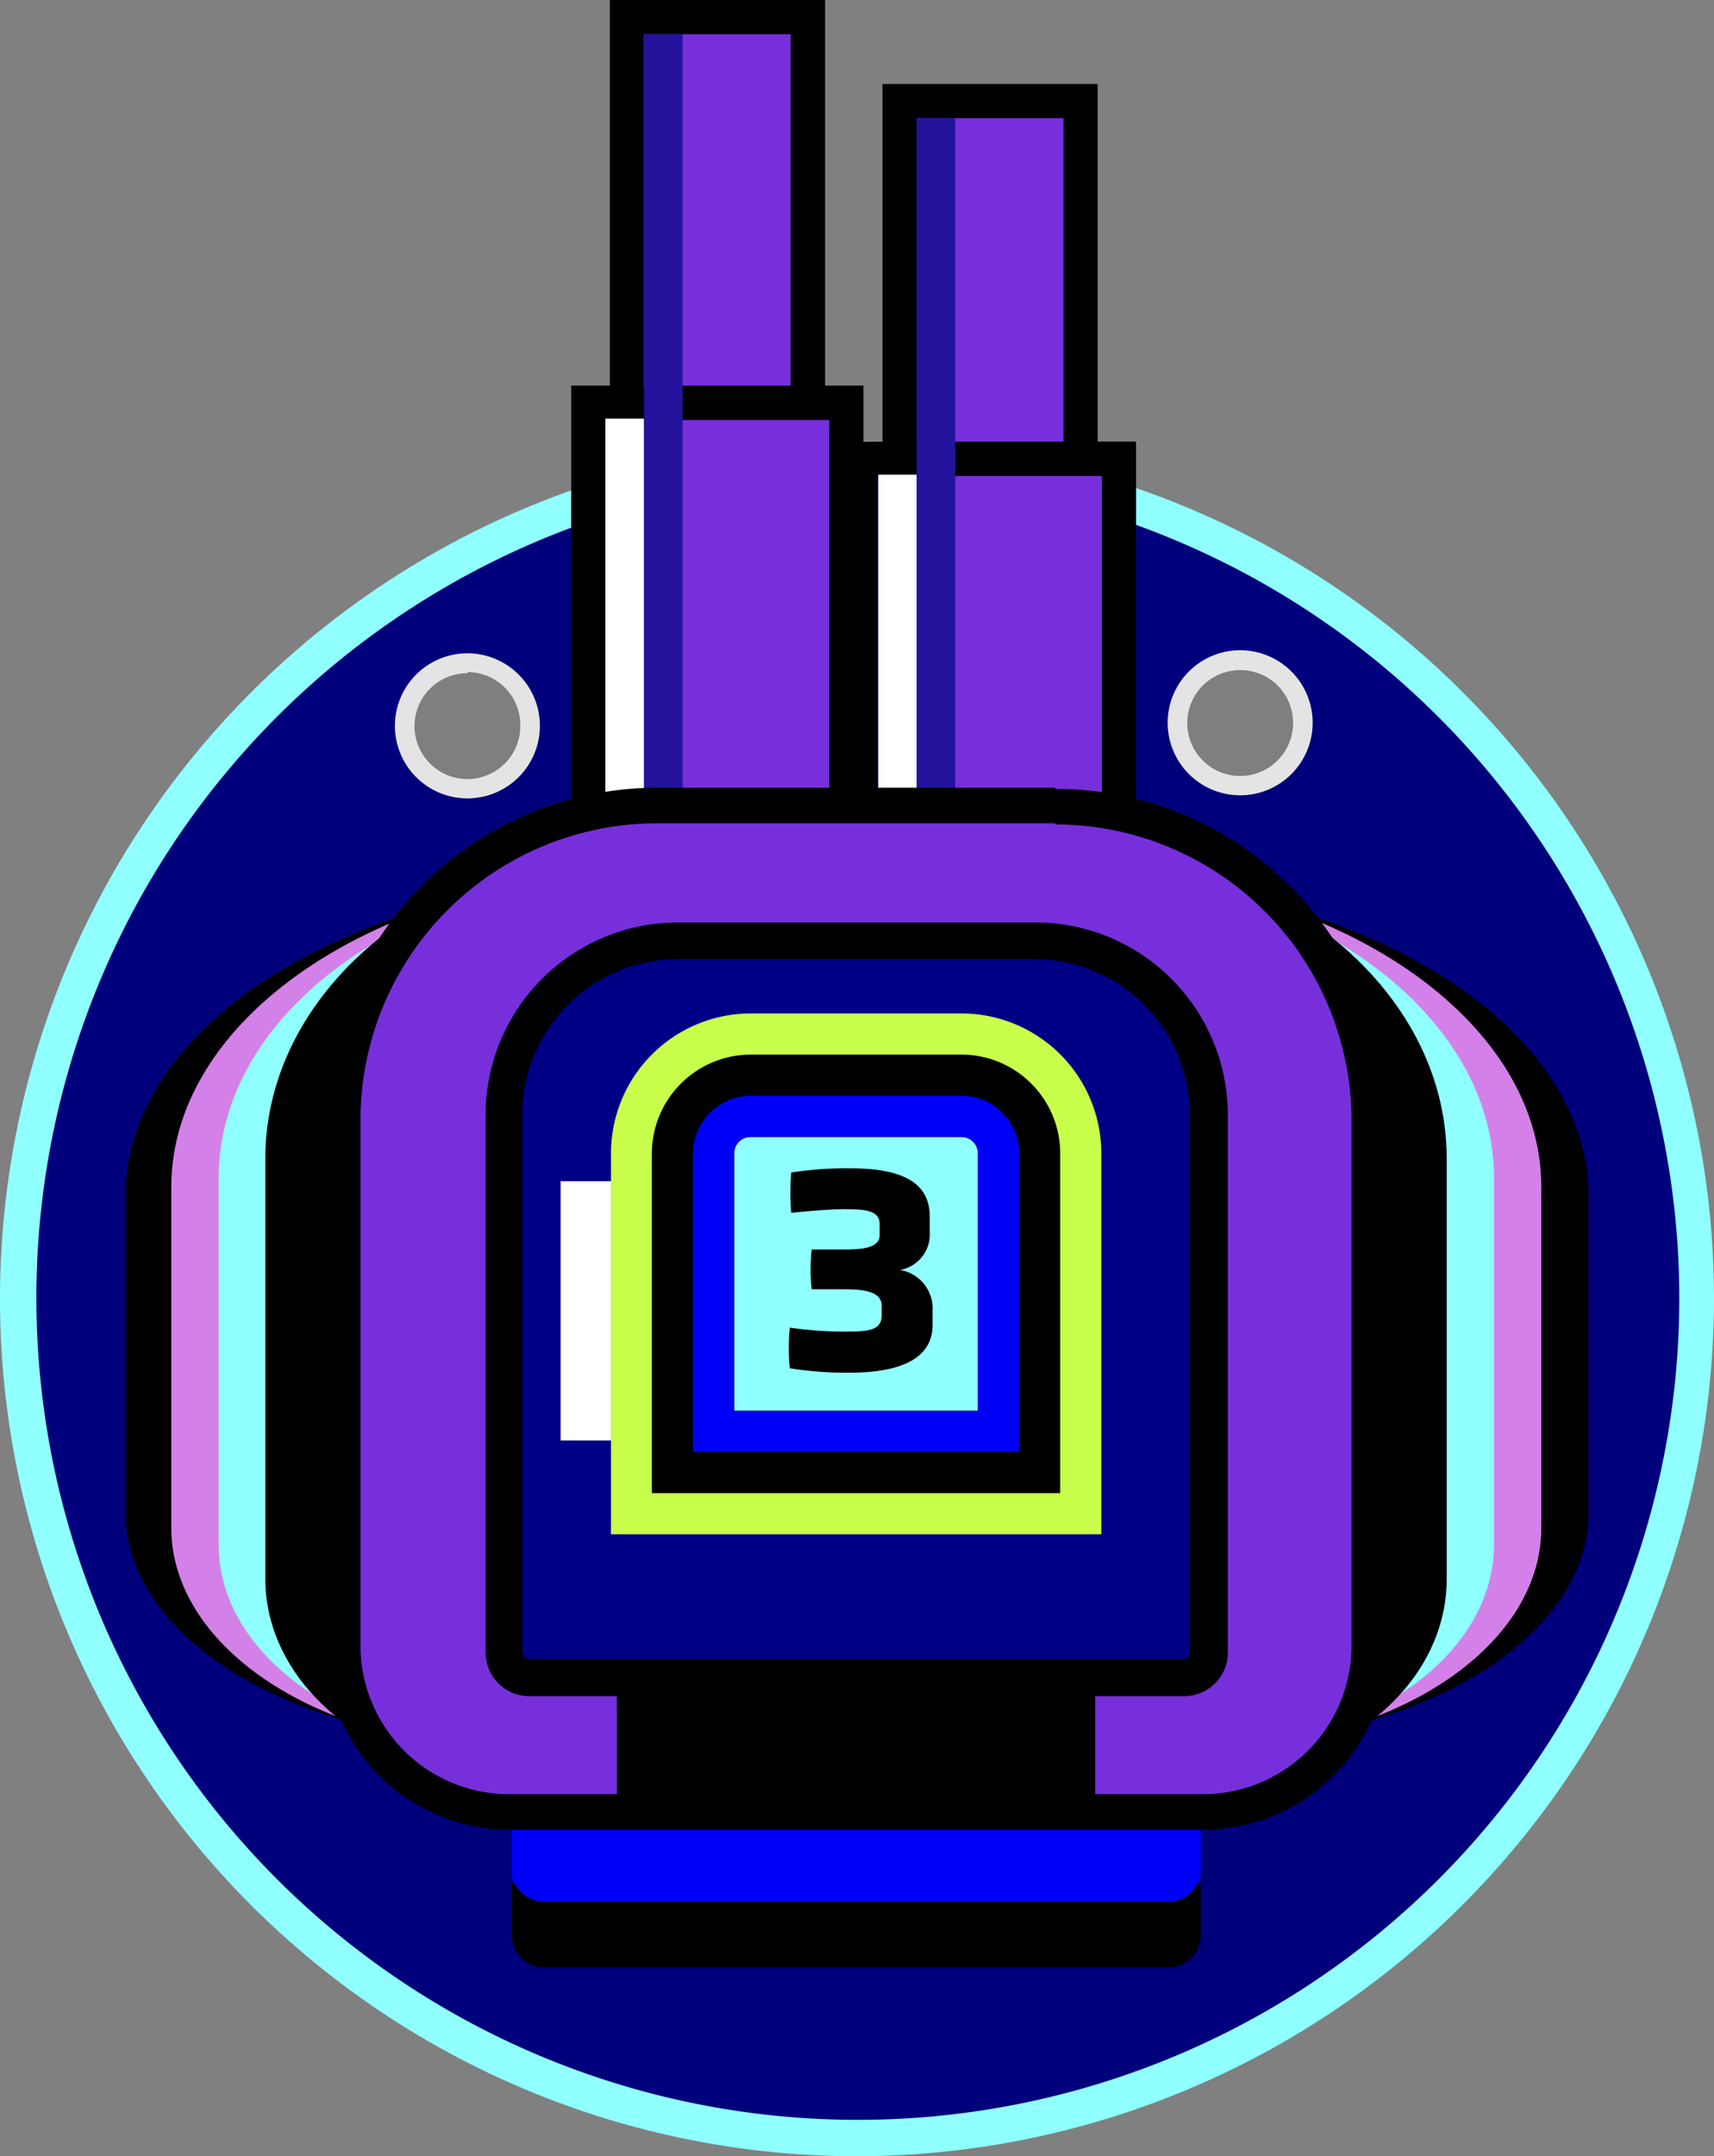 <svg xmlns="http://www.w3.org/2000/svg" viewBox="0 0 61.24 77"><rect x="0" y="0" width="61.24" height="77" fill="#808080" stroke="none"/><defs><style>.cls-1{isolation:isolate;}.cls-2{fill:#00007d;}.cls-3{fill:#8fffff;}.cls-4{fill:#7f7f7f;}.cls-5{fill:#e4e4e4;}.cls-6{fill:#772fdc;}.cls-7{fill:#fff;}.cls-8{mix-blend-mode:multiply;}.cls-9{fill:#23139c;}.cls-10{fill:#0000f9;}.cls-11{fill:#d480e9;}.cls-12{fill:#000086;}.cls-13{fill:#c7ff4b;}</style></defs><title>tower-tier-3-shot-frame-4</title><g class="cls-1"><g id="Layer_2" data-name="Layer 2"><g id="Layer_1-2" data-name="Layer 1"><g id="tower-tier-3-shot-frame-4"><g id="foundation"><circle class="cls-2" cx="30.62" cy="46.38" r="29.99"/><path class="cls-3" d="M30.62,77A30.62,30.62,0,1,1,61.24,46.38,30.66,30.66,0,0,1,30.62,77Zm0-60A29.35,29.35,0,1,0,60,46.38,29.38,29.38,0,0,0,30.62,17Z"/></g><g id="lights"><g id="left-light"><circle class="cls-4" cx="16.71" cy="25.92" r="2.24"/><path class="cls-5" d="M16.71,28.51a2.59,2.59,0,1,1,2.58-2.59A2.59,2.59,0,0,1,16.71,28.51Zm0-4.47a1.89,1.89,0,1,0,1.88,1.88A1.89,1.89,0,0,0,16.71,24Z"/></g><g id="right-light"><circle class="cls-4" cx="44.31" cy="25.81" r="2.24"/><path class="cls-5" d="M44.31,28.4a2.59,2.59,0,1,1,2.59-2.59A2.59,2.59,0,0,1,44.31,28.4Zm0-4.47a1.89,1.89,0,1,0,1.89,1.88A1.88,1.88,0,0,0,44.31,23.93Z"/></g></g><g id="double-barrel"><g id="left-barrel"><rect class="cls-6" x="22.4" y="0.61" width="6.46" height="14.11"/><path d="M28.25,1.22V14.11H23V1.22h5.24M29.48,0H21.79V15.33h7.69V0Z"/><rect class="cls-6" x="21.02" y="14.33" width="9.22" height="15.67"/><path d="M29.63,15V29.39h-8V15h8m1.22-1.23H20.41v16.9H30.85V13.72Z"/><rect class="cls-7" x="21.63" y="14.95" width="1.38" height="13.77"/><g class="cls-8"><rect class="cls-9" x="23.01" y="1.22" width="1.38" height="27.5"/></g></g><g id="right-barrel"><rect class="cls-6" x="32.14" y="3.61" width="6.46" height="13.11"/><path d="M38,4.22V16.11H32.75V4.22H38M39.22,3H31.53V17.33h7.69V3Z"/><rect class="cls-6" x="30.76" y="16.33" width="9.22" height="13.67"/><path d="M39.37,17V29.39h-8V17h8m1.22-1.23H30.15v14.9H40.59V15.72Z"/><rect class="cls-7" x="31.38" y="16.95" width="1.38" height="11.77"/><g class="cls-8"><rect class="cls-9" x="32.75" y="4.22" width="1.38" height="24.5"/></g></g></g><g id="base"><path d="M18.27,67.26H42.9a0,0,0,0,1,0,0v1.85a1.15,1.15,0,0,1-1.15,1.15H19.43a1.15,1.15,0,0,1-1.15-1.15V67.26a0,0,0,0,1,0,0Z"/><path class="cls-10" d="M18.27,64.91H42.9a0,0,0,0,1,0,0v1.85a1.15,1.15,0,0,1-1.15,1.15H19.43a1.15,1.15,0,0,1-1.15-1.15V64.91a0,0,0,0,1,0,0Z"/><path d="M37.7,36.36c5.85,0,10.59,2.85,10.59,6.36V54c0,1.76-2.37,3.18-5.31,3.18H18.19c-2.93,0-5.31-1.42-5.31-3.18V42.72c0-3.51,4.75-6.36,10.6-6.36H37.7m0-5.06H23.48c-10.5,0-19,5.12-19,11.42V54c0,4.55,6.18,8.25,13.76,8.25H43c7.59,0,13.76-3.7,13.76-8.25V42.72c0-6.3-8.54-11.42-19-11.42Z"/><path class="cls-11" d="M37.7,35.5c5.85,0,10.59,3.08,10.59,6.89V54.56c0,1.9-2.37,3.45-5.31,3.45H18.19c-2.93,0-5.31-1.55-5.31-3.45V42.39c0-3.81,4.75-6.89,10.6-6.89H37.7m0-4.39H23.48c-9.57,0-17.36,5.06-17.36,11.28V54.56c0,4.32,5.42,7.84,12.07,7.84H43c6.66,0,12.07-3.52,12.07-7.84V42.39c0-6.22-7.78-11.28-17.35-11.28Z"/><path class="cls-3" d="M37.7,34.63c5.85,0,10.59,3.32,10.59,7.42V55.16c0,2.05-2.37,3.71-5.31,3.71H18.19c-2.93,0-5.31-1.66-5.31-3.71V42.05c0-4.1,4.75-7.42,10.6-7.42H37.7m0-3.55H23.48c-8.64,0-15.67,4.92-15.67,11V55.16c0,4,4.66,7.26,10.38,7.26H43c5.73,0,10.38-3.26,10.38-7.26V42.05c0-6-7-11-15.66-11Z"/><path d="M37.7,32.9c5.85,0,10.59,3.8,10.59,8.48v15c0,2.34-2.37,4.25-5.31,4.25H18.19c-2.93,0-5.31-1.91-5.31-4.25v-15c0-4.68,4.75-8.48,10.6-8.48H37.7m0-2.7H23.48c-7.71,0-14,5-14,11.18v15c0,3.83,3.9,7,8.69,7H43c4.8,0,8.69-3.12,8.69-7v-15c0-6.17-6.27-11.18-14-11.18Z"/><path class="cls-6" d="M18.19,64.7a5.94,5.94,0,0,1-5.94-5.94V40A11.25,11.25,0,0,1,23.48,28.8H37.7A11.25,11.25,0,0,1,48.93,40V58.76a6,6,0,0,1-6,5.94Z"/><path d="M37.7,29.44A10.59,10.59,0,0,1,48.29,40V58.76A5.31,5.31,0,0,1,43,64.07H18.19a5.31,5.31,0,0,1-5.31-5.31V40a10.6,10.6,0,0,1,10.6-10.6H37.7m0-1.27H23.48A11.88,11.88,0,0,0,11.61,40V58.76a6.6,6.6,0,0,0,6.58,6.58H43a6.59,6.59,0,0,0,6.58-6.58V40A11.88,11.88,0,0,0,37.7,28.17Z"/><path class="cls-12" d="M24.22,33.6H37a6.21,6.21,0,0,1,6.21,6.21V59a.9.9,0,0,1-.9.9H18.91A.9.9,0,0,1,18,59V39.81a6.21,6.21,0,0,1,6.21-6.21Z"/><path d="M42.27,60.57H18.91A1.56,1.56,0,0,1,17.35,59V39.81a6.88,6.88,0,0,1,6.87-6.87H37a6.88,6.88,0,0,1,6.87,6.87V59A1.56,1.56,0,0,1,42.27,60.57ZM24.22,34.25a5.57,5.57,0,0,0-5.56,5.56V59a.25.25,0,0,0,.25.24H42.27a.24.24,0,0,0,.24-.24V39.81A5.57,5.57,0,0,0,37,34.25Z"/><rect class="cls-7" x="20.03" y="42.18" width="1.81" height="9.26"/><rect x="22.04" y="60.39" width="17.09" height="4.31"/><path class="cls-3" d="M24,52.59V41.19a2.81,2.81,0,0,1,2.8-2.8h7.51a2.81,2.81,0,0,1,2.81,2.8v11.4Z"/><path class="cls-13" d="M34.34,40.6a.59.59,0,0,1,.6.59v9.19H26.23V41.19a.59.59,0,0,1,.6-.59h7.51m0-4.41H26.83a5,5,0,0,0-5,5v13.6H39.35V41.19a5,5,0,0,0-5-5Z"/><path d="M34.34,40.6a.59.59,0,0,1,.6.59v9.19H26.23V41.19a.59.59,0,0,1,.6-.59h7.51m0-2.94H26.83a3.54,3.54,0,0,0-3.54,3.53V53.32H37.88V41.19a3.53,3.53,0,0,0-3.54-3.53Z"/><path class="cls-10" d="M34.34,40.6a.59.59,0,0,1,.6.59v9.19H26.23V41.19a.59.59,0,0,1,.6-.59h7.51m0-1.47H26.83a2.07,2.07,0,0,0-2.07,2.06V51.85H36.41V41.19a2.06,2.06,0,0,0-2.07-2.06Z"/></g><g id="tier"><path d="M33.32,47.31c0,1.23-1.18,1.71-3,1.71a12.78,12.78,0,0,1-2.1-.16,7,7,0,0,1,0-1.45,13.25,13.25,0,0,0,1.92.14c.79,0,1.36,0,1.36-.57v-.35c0-.49-.58-.59-1.33-.59H29a6.74,6.74,0,0,1,0-1.42h1.2c.64,0,1.23-.07,1.23-.51v-.4c0-.48-.5-.53-1.26-.53-.44,0-1.24.06-1.9.13a8.65,8.65,0,0,1,0-1.44,13.21,13.21,0,0,1,2.08-.15c1.76,0,2.87.43,2.87,1.73V44a1.29,1.29,0,0,1-1.06,1.35,1.4,1.4,0,0,1,1.16,1.48Z"/></g></g></g></g></g></svg>